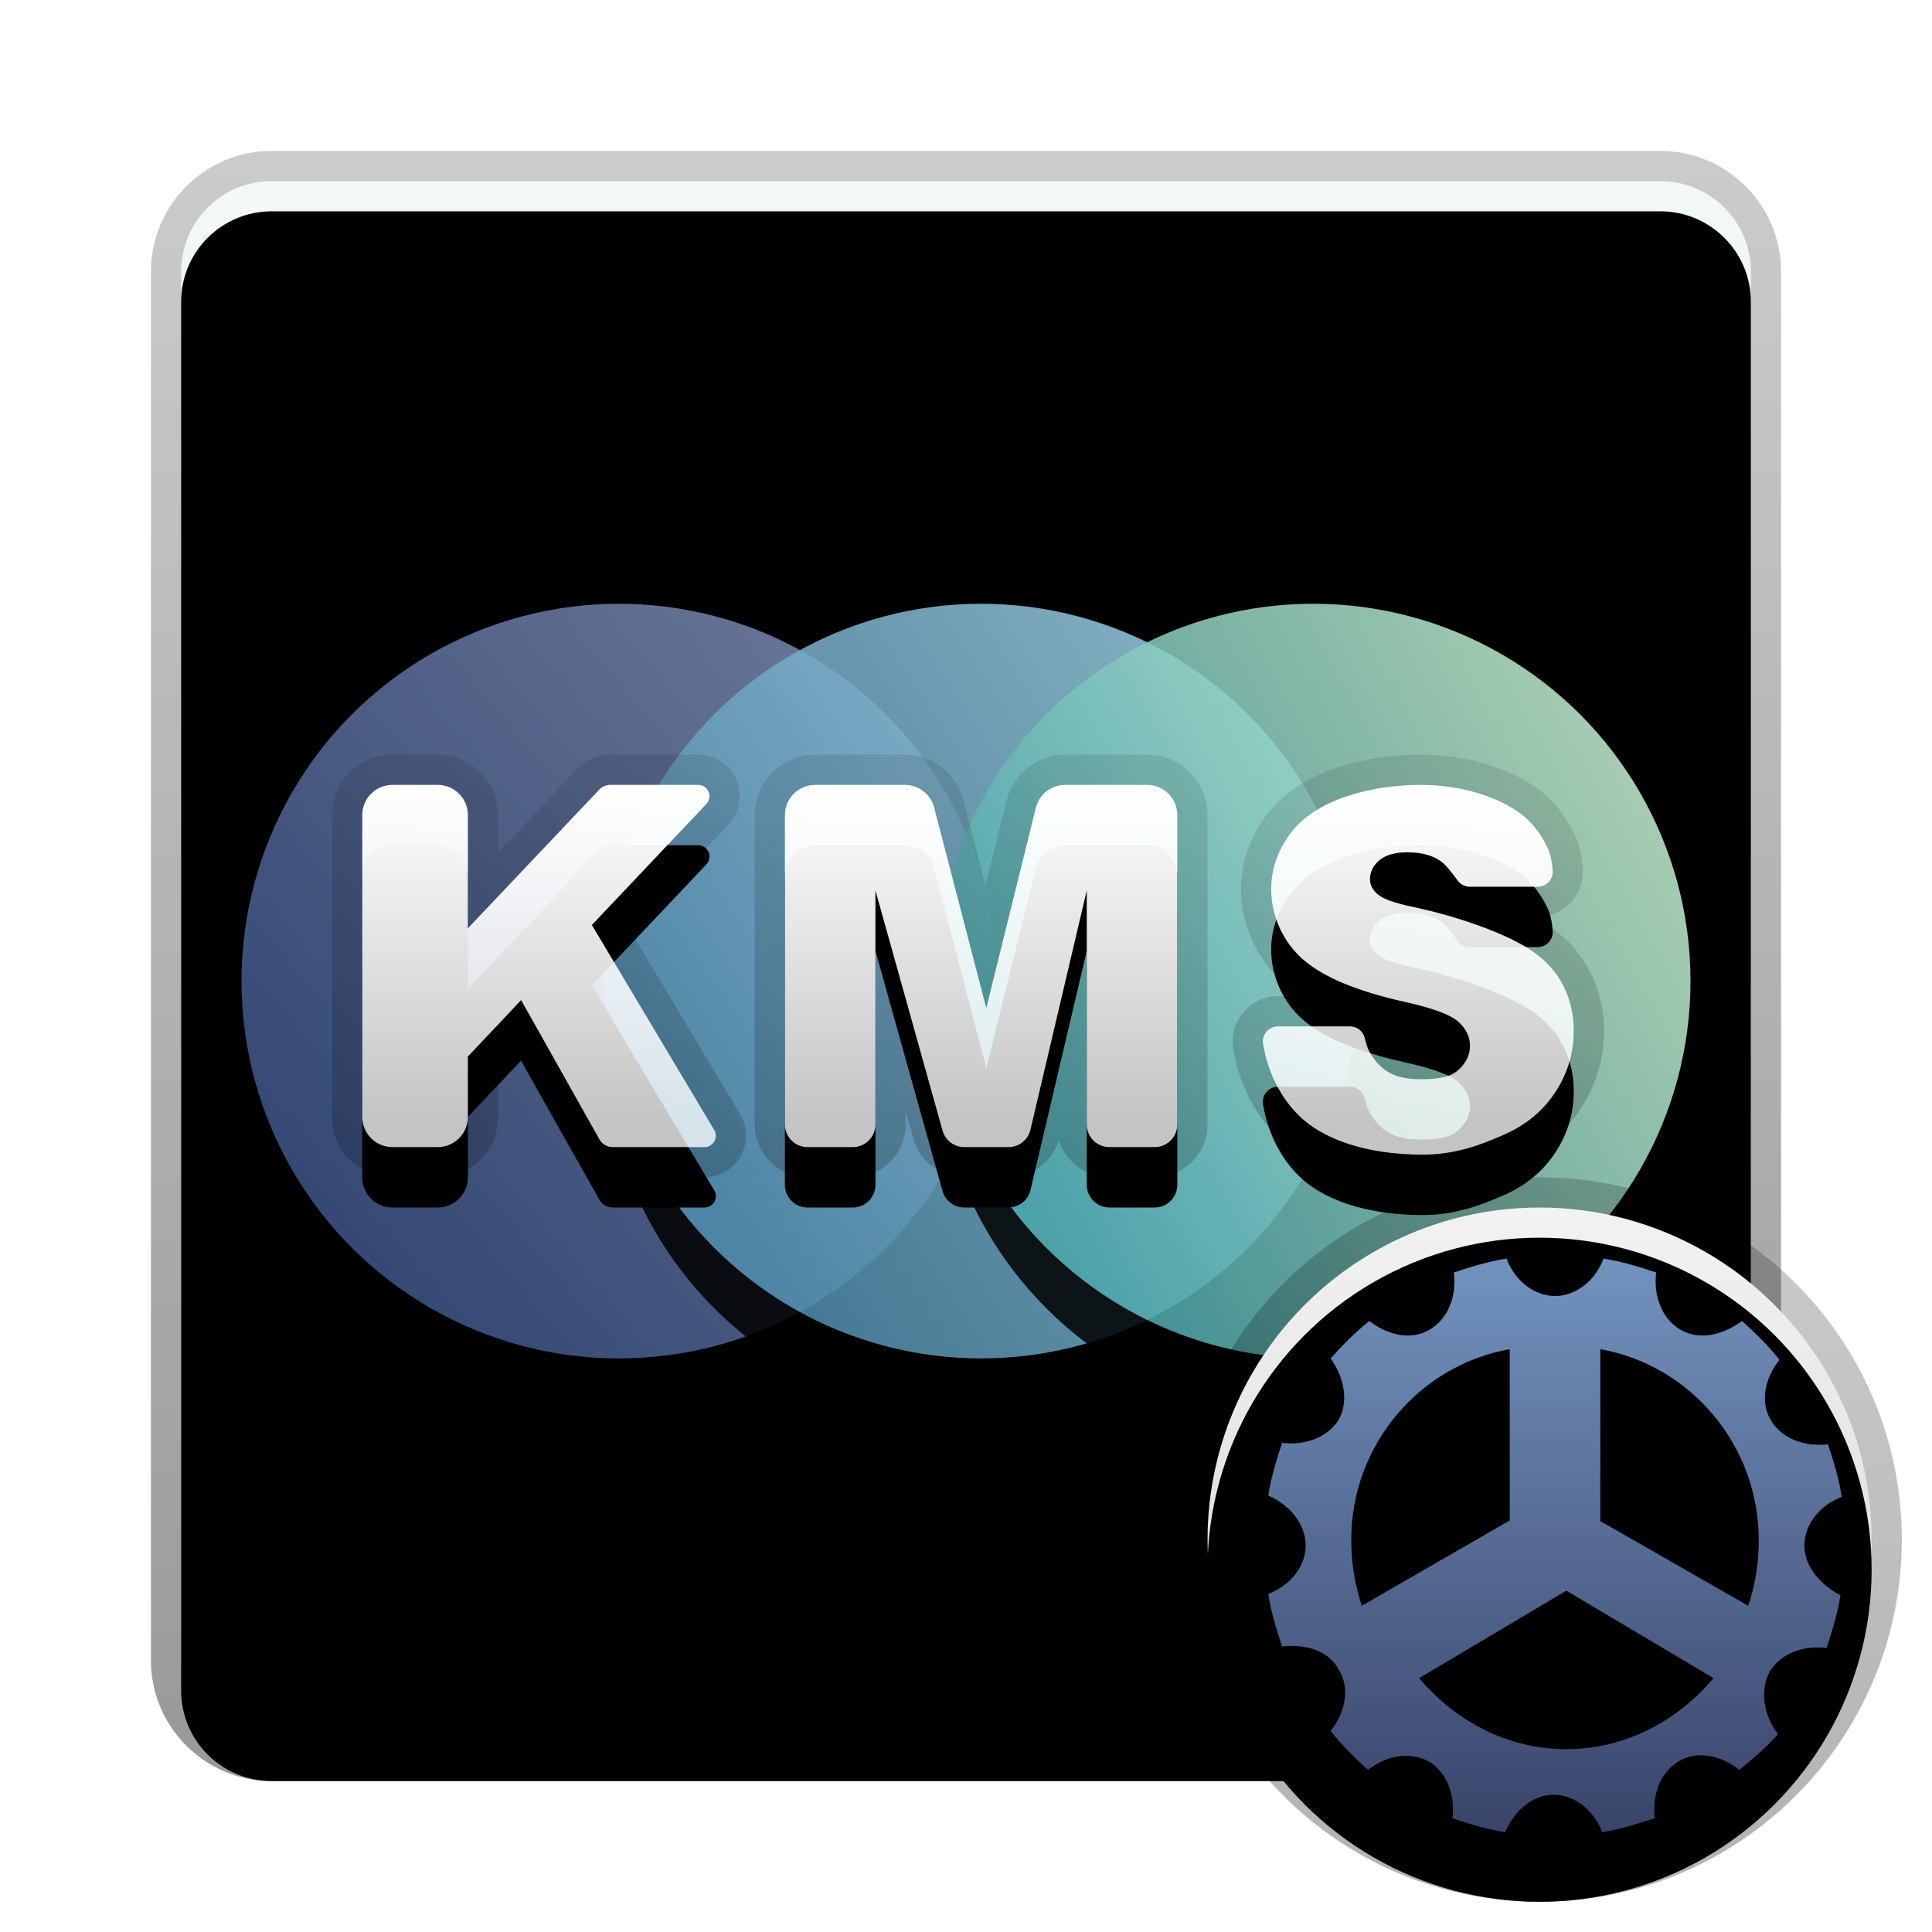 <svg xmlns="http://www.w3.org/2000/svg" xmlns:xlink="http://www.w3.org/1999/xlink" width="64" height="64" viewBox="0 0 64 64">
  <defs>
    <filter id="kmsclient-a" width="129.6%" height="129.6%" x="-14.8%" y="-14.8%" filterUnits="objectBoundingBox">
      <feOffset dy="1" in="SourceAlpha" result="shadowOffsetOuter1"/>
      <feGaussianBlur in="shadowOffsetOuter1" result="shadowBlurOuter1" stdDeviation="1.5"/>
      <feColorMatrix in="shadowBlurOuter1" result="shadowMatrixOuter1" values="0 0 0 0 0   0 0 0 0 0   0 0 0 0 0  0 0 0 0.2 0"/>
      <feMerge>
        <feMergeNode in="shadowMatrixOuter1"/>
        <feMergeNode in="SourceGraphic"/>
      </feMerge>
    </filter>
    <linearGradient id="kmsclient-b" x1="50%" x2="50%" y1="0%" y2="100%">
      <stop offset="0%" stop-color="#F3F9F4"/>
      <stop offset="100%" stop-color="#D0DDE3"/>
    </linearGradient>
    <path id="kmsclient-c" d="M4,1 L50,1 C51.657,1 53,2.343 53,4 L53,50 C53,51.657 51.657,53 50,53 L4,53 C2.343,53 1,51.657 1,50 L1,4 C1,2.343 2.343,1 4,1 Z"/>
    <filter id="kmsclient-d" width="101.9%" height="101.9%" x="-1%" y="-1%" filterUnits="objectBoundingBox">
      <feOffset dy="1" in="SourceAlpha" result="shadowOffsetInner1"/>
      <feComposite in="shadowOffsetInner1" in2="SourceAlpha" k2="-1" k3="1" operator="arithmetic" result="shadowInnerInner1"/>
      <feColorMatrix in="shadowInnerInner1" values="0 0 0 0 1   0 0 0 0 1   0 0 0 0 1  0 0 0 1 0"/>
    </filter>
    <linearGradient id="kmsclient-e" x1="50%" x2="50%" y1="0%" y2="100%">
      <stop offset="0%" stop-opacity=".202"/>
      <stop offset="100%" stop-opacity=".401"/>
    </linearGradient>
    <linearGradient id="kmsclient-h" x1="83.779%" x2="11.984%" y1="18.851%" y2="80.234%">
      <stop offset="0%" stop-color="#90A2D2"/>
      <stop offset="100%" stop-color="#4B68A5"/>
    </linearGradient>
    <circle id="kmsclient-g" cx="12.5" cy="12.5" r="12.5"/>
    <filter id="kmsclient-f" width="132%" height="132%" x="-16%" y="-8%" filterUnits="objectBoundingBox">
      <feOffset dy="2" in="SourceAlpha" result="shadowOffsetOuter1"/>
      <feGaussianBlur in="shadowOffsetOuter1" result="shadowBlurOuter1" stdDeviation="1"/>
      <feColorMatrix in="shadowBlurOuter1" values="0 0 0 0 0   0 0 0 0 0.035   0 0 0 0 0.298  0 0 0 0.15 0"/>
    </filter>
    <linearGradient id="kmsclient-k" x1="89.809%" x2="10.287%" y1="22.374%" y2="75.079%">
      <stop offset="0%" stop-color="#97CAE0"/>
      <stop offset="100%" stop-color="#4F8BAA"/>
    </linearGradient>
    <circle id="kmsclient-j" cx="24.5" cy="12.5" r="12.5"/>
    <filter id="kmsclient-i" width="132%" height="132%" x="-16%" y="-8%" filterUnits="objectBoundingBox">
      <feOffset dy="2" in="SourceAlpha" result="shadowOffsetOuter1"/>
      <feGaussianBlur in="shadowOffsetOuter1" result="shadowBlurOuter1" stdDeviation="1"/>
      <feColorMatrix in="shadowBlurOuter1" values="0 0 0 0 0   0 0 0 0 0.035   0 0 0 0 0.298  0 0 0 0.15 0"/>
    </filter>
    <linearGradient id="kmsclient-n" x1="92.198%" x2="8.671%" y1="22.226%" y2="68.783%">
      <stop offset="0%" stop-color="#C3EFD0"/>
      <stop offset="100%" stop-color="#4CA7AC"/>
    </linearGradient>
    <circle id="kmsclient-m" cx="35.5" cy="12.5" r="12.5"/>
    <filter id="kmsclient-l" width="132%" height="132%" x="-16%" y="-8%" filterUnits="objectBoundingBox">
      <feOffset dy="2" in="SourceAlpha" result="shadowOffsetOuter1"/>
      <feGaussianBlur in="shadowOffsetOuter1" result="shadowBlurOuter1" stdDeviation="1"/>
      <feColorMatrix in="shadowBlurOuter1" values="0 0 0 0 0.072   0 0 0 0 0.236   0 0 0 0 0.181  0 0 0 0.15 0"/>
    </filter>
    <linearGradient id="kmsclient-q" x1="56.876%" x2="56.876%" y1="0%" y2="91.235%">
      <stop offset="0%" stop-color="#FFF"/>
      <stop offset="100%" stop-color="#FFF" stop-opacity=".769"/>
    </linearGradient>
    <path id="kmsclient-p" d="M10.5,32 L10.5,30 L10.5,30 L12.263,28.131 L14.857,32.745 C14.945,32.903 15.112,33 15.293,33 L18.339,33 C18.546,33 18.714,32.832 18.714,32.625 C18.714,32.557 18.696,32.491 18.661,32.433 L14.607,25.642 L14.607,25.642 L18.401,21.633 C18.543,21.482 18.537,21.245 18.387,21.103 C18.317,21.037 18.225,21 18.129,21 L15.215,21 C15.078,21 14.947,21.056 14.852,21.156 L10.5,25.75 L10.5,25.75 L10.5,22 C10.5,21.448 10.052,21 9.5,21 L8,21 C7.448,21 7,21.448 7,22 L7,32 C7,32.552 7.448,33 8,33 L9.5,33 C10.052,33 10.5,32.552 10.5,32 Z M24,32.25 L24,24.5 L24,24.5 L26.222,32.452 C26.312,32.776 26.608,33 26.944,33 L28.406,33 C28.754,33 29.056,32.761 29.136,32.422 L31,24.5 L31,24.5 L31,32.25 C31,32.664 31.336,33 31.75,33 L33.25,33 C33.664,33 34,32.664 34,32.25 L34,22 C34,21.448 33.552,21 33,21 L30.283,21 C29.823,21 29.422,21.314 29.312,21.76 L27.672,28.391 L27.672,28.391 L25.945,21.748 C25.83,21.308 25.432,21 24.977,21 L22,21 C21.448,21 21,21.448 21,22 L21,32.25 C21,32.664 21.336,33 21.75,33 L23.25,33 C23.664,33 24,32.664 24,32.25 Z M42.125,33.25 C43.234,33.25 44.091,32.91 44.82,32.59 C45.549,32.27 46.117,31.799 46.523,31.18 C46.93,30.56 47.133,29.883 47.133,29.148 C47.133,28.523 46.98,27.958 46.676,27.453 C46.371,26.948 45.884,26.525 45.215,26.184 C44.546,25.842 43.375,25.38 41.828,25.047 C41.203,24.917 40.807,24.776 40.641,24.625 C40.469,24.479 40.383,24.315 40.383,24.133 C40.383,23.883 40.487,23.671 40.695,23.496 C40.904,23.322 41.214,23.234 41.625,23.234 C42.125,23.234 42.517,23.352 42.801,23.586 C42.892,23.661 43.055,23.857 43.29,24.173 C43.384,24.3 43.533,24.375 43.691,24.375 L45.936,24.375 C46.212,24.375 46.436,24.151 46.436,23.875 C46.436,23.864 46.436,23.853 46.435,23.842 C46.414,23.533 46.358,23.28 46.265,23.084 C46.036,22.599 45.723,22.201 45.324,21.918 C44.556,21.374 43.375,21 42.062,21 C40.87,21 39.845,21.251 39.16,21.551 C38.475,21.85 37.962,22.262 37.621,22.785 C37.28,23.309 37.109,23.865 37.109,24.453 C37.109,25.349 37.505,26.211 38.172,26.789 C38.833,27.367 39.94,27.831 41.492,28.18 C42.44,28.388 43.044,28.609 43.305,28.844 C43.565,29.078 43.695,29.344 43.695,29.641 C43.695,29.953 43.559,30.228 43.285,30.465 C43.012,30.702 42.568,30.75 42.062,30.75 C41.385,30.75 40.919,30.589 40.555,30.125 C40.47,30.016 40.398,29.907 40.338,29.784 C40.296,29.699 40.253,29.565 40.208,29.381 C40.153,29.157 39.952,29 39.722,29 L37.333,29 C37.057,29 36.833,29.224 36.833,29.5 C36.833,29.529 36.836,29.559 36.841,29.588 C36.884,29.829 36.928,30.021 36.972,30.165 C37.182,30.849 37.528,31.458 38.016,31.945 C38.766,32.695 40.177,33.25 42.125,33.25 Z"/>
    <filter id="kmsclient-o" width="127.4%" height="189.8%" x="-13.7%" y="-28.6%" filterUnits="objectBoundingBox">
      <feOffset dy="2" in="SourceAlpha" result="shadowOffsetOuter1"/>
      <feGaussianBlur in="shadowOffsetOuter1" result="shadowBlurOuter1" stdDeviation="1.5"/>
      <feColorMatrix in="shadowBlurOuter1" values="0 0 0 0 0   0 0 0 0 0   0 0 0 0 0  0 0 0 0.1 0"/>
    </filter>
    <linearGradient id="kmsclient-r" x1="53.569%" x2="53.569%" y1="3.289%" y2="102.766%">
      <stop offset="0%" stop-opacity=".104"/>
      <stop offset="100%" stop-opacity=".197"/>
    </linearGradient>
    <filter id="kmsclient-s" width="166.7%" height="166.7%" x="-33.3%" y="-33.3%" filterUnits="objectBoundingBox">
      <feOffset dy="1" in="SourceAlpha" result="shadowOffsetOuter1"/>
      <feGaussianBlur in="shadowOffsetOuter1" result="shadowBlurOuter1" stdDeviation="1.5"/>
      <feColorMatrix in="shadowBlurOuter1" result="shadowMatrixOuter1" values="0 0 0 0 0   0 0 0 0 0   0 0 0 0 0  0 0 0 0.2 0"/>
      <feMerge>
        <feMergeNode in="shadowMatrixOuter1"/>
        <feMergeNode in="SourceGraphic"/>
      </feMerge>
    </filter>
    <linearGradient id="kmsclient-t" x1="50%" x2="50%" y1="0%" y2="100%">
      <stop offset="0%" stop-color="#F2F2F2"/>
      <stop offset="100%" stop-color="#D3D3D3"/>
      <stop offset="100%" stop-color="#EDF2DE"/>
    </linearGradient>
    <circle id="kmsclient-u" cx="12" cy="12" r="11"/>
    <filter id="kmsclient-v" width="104.5%" height="104.5%" x="-2.3%" y="-2.3%" filterUnits="objectBoundingBox">
      <feOffset dy="1" in="SourceAlpha" result="shadowOffsetInner1"/>
      <feComposite in="shadowOffsetInner1" in2="SourceAlpha" k2="-1" k3="1" operator="arithmetic" result="shadowInnerInner1"/>
      <feColorMatrix in="shadowInnerInner1" values="0 0 0 0 1   0 0 0 0 1   0 0 0 0 1  0 0 0 1 0"/>
    </filter>
    <linearGradient id="kmsclient-w" x1="50%" x2="50%" y1="1.259%" y2="99.536%">
      <stop offset="0%" stop-color="#7191BD"/>
      <stop offset="100%" stop-color="#3A446A"/>
    </linearGradient>
    <linearGradient id="kmsclient-x" x1="50%" x2="50%" y1="0%" y2="99.637%">
      <stop offset="0%" stop-opacity=".201"/>
      <stop offset="100%" stop-opacity=".303"/>
    </linearGradient>
  </defs>
  <g fill="none" fill-rule="evenodd">
    <g filter="url(#kmsclient-a)" transform="translate(5 4)">
      <use fill="url(#kmsclient-b)" xlink:href="#kmsclient-c"/>
      <use fill="#000" filter="url(#kmsclient-d)" xlink:href="#kmsclient-c"/>
      <path fill="url(#kmsclient-e)" fill-rule="nonzero" d="M50,0 L4,0 C1.791,0 0,1.791 0,4 L0,50 C0,52.209 1.791,54 4,54 L50,54 C52.209,54 54,52.209 54,50 L54,4 C54,1.791 52.209,0 50,0 Z M50,1 C51.657,1 53,2.343 53,4 L53,50 C53,51.657 51.657,53 50,53 L4,53 C2.343,53 1,51.657 1,50 L1,4 C1,2.343 2.343,1 4,1 L50,1 Z"/>
      <g transform="translate(3 15)">
        <g fill-rule="nonzero" opacity=".704">
          <use fill="#000" filter="url(#kmsclient-f)" xlink:href="#kmsclient-g"/>
          <use fill="url(#kmsclient-h)" xlink:href="#kmsclient-g"/>
        </g>
        <g fill-rule="nonzero" opacity=".86">
          <use fill="#000" filter="url(#kmsclient-i)" xlink:href="#kmsclient-j"/>
          <use fill="url(#kmsclient-k)" xlink:href="#kmsclient-j"/>
        </g>
        <g opacity=".855">
          <use fill="#000" filter="url(#kmsclient-l)" xlink:href="#kmsclient-m"/>
          <use fill="url(#kmsclient-n)" xlink:href="#kmsclient-m"/>
        </g>
      </g>
      <g fill-rule="nonzero">
        <use fill="#000" filter="url(#kmsclient-o)" xlink:href="#kmsclient-p"/>
        <use fill="url(#kmsclient-q)" xlink:href="#kmsclient-p"/>
      </g>
      <path fill="url(#kmsclient-r)" fill-rule="nonzero" d="M42.062,20 C43.522,20 44.921,20.407 45.902,21.102 C46.44,21.483 46.865,22.013 47.169,22.656 C47.291,22.913 47.368,23.203 47.409,23.527 L47.436,23.838 C47.436,23.847 47.436,23.858 47.436,23.875 C47.436,24.655 46.841,25.296 46.08,25.368 L45.936,25.375 L45.82,25.374 L45.937,25.438 C46.459,25.737 46.891,26.092 47.228,26.505 L47.388,26.716 L47.532,26.937 C47.932,27.6 48.133,28.344 48.133,29.148 C48.133,30.078 47.873,30.946 47.36,31.728 C46.845,32.513 46.126,33.109 45.223,33.505 C44.065,34.014 43.226,34.25 42.125,34.25 C40.049,34.25 38.326,33.669 37.309,32.652 C36.712,32.055 36.277,31.309 36.016,30.459 C35.958,30.271 35.906,30.041 35.857,29.764 C35.841,29.677 35.833,29.588 35.833,29.5 C35.833,28.72 36.428,28.08 37.189,28.007 L37.333,28 L38.14,27.999 L38.054,27.946 L37.863,27.817 L37.684,27.683 L37.517,27.545 C36.629,26.774 36.109,25.636 36.109,24.453 C36.109,23.668 36.338,22.923 36.783,22.239 C37.236,21.544 37.904,21.009 38.76,20.635 C39.662,20.24 40.836,20 42.062,20 Z M9.5,20 C10.554,20 11.418,20.816 11.495,21.851 L11.5,22 L11.5,23.24 L14.126,20.468 C14.339,20.244 14.613,20.093 14.911,20.031 L15.062,20.008 L15.215,20 L18.129,20 C18.48,20 18.819,20.135 19.074,20.376 C19.589,20.864 19.644,21.654 19.224,22.206 L19.127,22.32 L15.853,25.779 L19.52,31.92 C19.596,32.048 19.651,32.187 19.683,32.331 L19.706,32.477 L19.714,32.625 C19.714,33.34 19.169,33.927 18.472,33.994 L18.339,34 L15.293,34 C14.8,34 14.342,33.758 14.063,33.359 L13.985,33.235 L12.057,29.806 L11.5,30.397 L11.5,32 C11.5,33.002 10.764,33.831 9.803,33.977 L9.649,33.995 L9.5,34 L8,34 C6.946,34 6.082,33.184 6.005,32.149 L6,32 L6,22 C6,20.946 6.816,20.082 7.851,20.005 L8,20 L9.5,20 Z M24.977,20 C25.834,20 26.589,20.545 26.866,21.344 L26.912,21.497 L27.647,24.324 L28.341,21.52 C28.536,20.732 29.183,20.151 29.964,20.025 L30.122,20.006 L30.283,20 L33,20 C34.054,20 34.918,20.816 34.995,21.851 L35,22 L35,32.25 C35,33.168 34.293,33.921 33.394,33.994 L33.25,34 L31.75,34 C31.028,34 30.409,33.563 30.141,32.94 L30.089,32.803 L30.077,32.763 L30.069,32.796 C29.866,33.414 29.338,33.865 28.705,33.974 L28.557,33.994 L28.406,34 L26.944,34 C26.211,34 25.562,33.544 25.307,32.869 L25.259,32.721 L25,31.797 L25,32.25 C25,33.117 24.369,33.837 23.542,33.976 L23.394,33.994 L23.25,34 L21.75,34 C20.832,34 20.079,33.293 20.006,32.394 L20,32.25 L20,22 C20,20.946 20.816,20.082 21.851,20.005 L22,20 L24.977,20 Z M37.333,29 L37.243,29.008 C37.01,29.05 36.833,29.255 36.833,29.5 C36.833,29.529 36.836,29.559 36.841,29.588 L36.906,29.913 C36.928,30.009 36.95,30.093 36.972,30.165 C37.182,30.849 37.528,31.458 38.016,31.945 C38.724,32.654 40.022,33.188 41.805,33.245 L42.125,33.25 L42.421,33.242 C43.389,33.188 44.157,32.881 44.82,32.59 C45.549,32.27 46.117,31.799 46.523,31.18 C46.93,30.56 47.133,29.883 47.133,29.148 C47.133,28.523 46.98,27.958 46.676,27.453 C46.371,26.948 45.884,26.525 45.215,26.184 C45.119,26.135 45.013,26.084 44.898,26.031 L44.521,25.867 C43.846,25.589 42.933,25.285 41.828,25.047 C41.203,24.917 40.807,24.776 40.641,24.625 C40.469,24.479 40.383,24.315 40.383,24.133 C40.383,23.883 40.487,23.671 40.695,23.496 C40.904,23.322 41.214,23.234 41.625,23.234 C42.125,23.234 42.517,23.352 42.801,23.586 L42.844,23.626 L42.958,23.749 L43.106,23.932 L43.29,24.173 C43.365,24.275 43.476,24.343 43.598,24.366 L43.691,24.375 L45.936,24.375 L46.026,24.367 C46.259,24.325 46.436,24.12 46.436,23.875 L46.435,23.842 C46.414,23.533 46.358,23.28 46.265,23.084 C46.036,22.599 45.723,22.201 45.324,21.918 C44.556,21.374 43.375,21 42.062,21 C40.87,21 39.845,21.251 39.16,21.551 C38.475,21.85 37.962,22.262 37.621,22.785 C37.28,23.309 37.109,23.865 37.109,24.453 C37.109,25.349 37.505,26.211 38.172,26.789 C38.786,27.326 39.784,27.764 41.166,28.103 L41.492,28.18 C42.44,28.388 43.044,28.609 43.305,28.844 C43.565,29.078 43.695,29.344 43.695,29.641 C43.695,29.953 43.559,30.228 43.285,30.465 C43.012,30.702 42.568,30.75 42.062,30.75 C41.385,30.75 40.919,30.589 40.555,30.125 C40.47,30.016 40.398,29.907 40.338,29.784 C40.296,29.699 40.253,29.565 40.208,29.381 C40.16,29.185 40,29.04 39.807,29.007 L39.722,29 L37.333,29 Z M8,21 L7.883,21.007 C7.424,21.06 7.06,21.424 7.007,21.883 L7,22 L7,32 L7.007,32.117 C7.06,32.576 7.424,32.94 7.883,32.993 L8,33 L9.5,33 L9.617,32.993 C10.076,32.94 10.44,32.576 10.493,32.117 L10.5,32 L10.5,30 L12.263,28.131 L14.857,32.745 L14.907,32.819 C14.982,32.91 15.087,32.971 15.204,32.992 L15.293,33 L18.339,33 L18.415,32.992 C18.586,32.957 18.714,32.806 18.714,32.625 C18.714,32.58 18.706,32.535 18.69,32.493 L18.661,32.433 L14.607,25.642 L18.401,21.633 L18.448,21.573 C18.54,21.425 18.518,21.227 18.387,21.103 C18.334,21.053 18.269,21.02 18.2,21.007 L18.129,21 L15.215,21 L15.134,21.007 C15.053,21.02 14.978,21.053 14.913,21.102 L14.852,21.156 L10.5,25.75 L10.5,22 L10.493,21.883 C10.44,21.424 10.076,21.06 9.617,21.007 L9.5,21 L8,21 Z M22,21 L21.883,21.007 C21.424,21.06 21.06,21.424 21.007,21.883 L21,22 L21,32.25 L21.007,32.352 C21.052,32.685 21.315,32.948 21.648,32.993 L21.75,33 L23.25,33 L23.352,32.993 C23.685,32.948 23.948,32.685 23.993,32.352 L24,32.25 L24,24.5 L26.222,32.452 L26.259,32.556 C26.364,32.79 26.581,32.954 26.834,32.992 L26.944,33 L28.406,33 L28.509,32.993 C28.779,32.956 29.008,32.774 29.106,32.52 L29.136,32.422 L31,24.5 L31,32.25 L31.007,32.352 C31.052,32.685 31.315,32.948 31.648,32.993 L31.75,33 L33.25,33 L33.352,32.993 C33.685,32.948 33.948,32.685 33.993,32.352 L34,32.25 L34,22 L33.993,21.883 C33.94,21.424 33.576,21.06 33.117,21.007 L33,21 L30.283,21 L30.169,21.006 C29.799,21.049 29.483,21.294 29.35,21.641 L29.312,21.76 L27.672,28.391 L25.945,21.748 L25.91,21.641 C25.778,21.297 25.466,21.053 25.1,21.008 L24.977,21 L22,21 Z"/>
    </g>
    <g fill-rule="nonzero" filter="url(#kmsclient-s)" transform="translate(39 38)">
      <use fill="url(#kmsclient-t)" xlink:href="#kmsclient-u"/>
      <use fill="#000" filter="url(#kmsclient-v)" xlink:href="#kmsclient-u"/>
      <path fill="url(#kmsclient-w)" d="M20.773,12.193 C20.773,11.505 21.278,10.862 22.012,10.587 C21.921,9.99 21.737,9.394 21.553,8.843 C20.773,8.935 20.039,8.66 19.672,8.063 C19.305,7.466 19.442,6.686 19.947,6.044 C19.58,5.585 19.167,5.172 18.708,4.759 C18.02,5.263 17.239,5.401 16.643,5.034 C16.046,4.667 15.771,3.933 15.863,3.152 C15.312,2.969 14.715,2.785 14.119,2.693 C13.843,3.428 13.201,3.932 12.512,3.932 C11.824,3.932 11.181,3.428 10.906,2.693 C10.309,2.785 9.713,2.969 9.162,3.152 C9.193,3.415 9.182,3.672 9.132,3.912 C9.032,4.385 8.778,4.79 8.382,5.034 C7.785,5.401 7.005,5.263 6.363,4.759 C5.904,5.126 5.491,5.539 5.078,5.998 C5.182,6.144 5.27,6.298 5.34,6.455 C5.575,6.987 5.601,7.557 5.353,8.017 C4.986,8.614 4.251,8.889 3.471,8.797 C3.288,9.348 3.104,9.945 3.012,10.541 C3.747,10.862 4.251,11.505 4.251,12.193 C4.251,12.302 4.239,12.409 4.215,12.513 C4.087,13.075 3.631,13.568 3.012,13.8 C3.104,14.396 3.288,14.993 3.471,15.544 C4.251,15.452 5.032,15.681 5.353,16.324 C5.72,16.92 5.582,17.701 5.078,18.343 C5.445,18.802 5.858,19.215 6.317,19.628 C6.959,19.123 7.739,19.032 8.336,19.353 C8.933,19.72 9.208,20.454 9.116,21.234 C9.667,21.418 10.264,21.602 10.86,21.693 C11.181,20.959 11.778,20.454 12.466,20.454 C13.155,20.454 13.797,20.959 14.073,21.693 C14.669,21.602 15.22,21.418 15.817,21.234 C15.725,20.454 16,19.72 16.597,19.353 C17.193,18.986 17.974,19.123 18.616,19.628 C19.075,19.261 19.488,18.901 19.901,18.442 C19.396,17.8 19.305,16.966 19.626,16.37 C19.993,15.773 20.727,15.498 21.507,15.59 C21.691,15.039 21.875,14.442 21.966,13.846 C21.278,13.478 20.773,12.882 20.773,12.193 Z M5.762,12.01 C5.762,8.852 8.037,6.22 11.012,5.693 C11.012,8.175 11.012,10.036 11.012,11.277 C11.012,11.297 11.012,11.327 11.012,11.367 L6.112,14.193 C6.103,14.165 6.094,14.137 6.085,14.108 C6.082,14.1 6.079,14.091 6.077,14.083 C6.074,14.073 6.061,14.033 6.058,14.022 C5.861,13.374 5.762,12.709 5.762,12.01 Z M12.887,18.943 C10.972,18.943 9.231,18.038 8.012,16.59 L12.887,13.693 L17.762,16.59 C16.544,18.038 14.803,18.943 12.887,18.943 Z M14.012,11.388 C14.012,11.35 14.012,11.323 14.012,11.307 C14.012,11.265 14.012,11.23 14.012,11.202 C14.012,9.983 14.012,8.147 14.012,5.693 C16.987,6.221 19.262,8.859 19.262,12.024 C19.262,12.715 19.166,13.358 18.975,13.996 C18.964,14.03 18.954,14.064 18.943,14.098 C18.933,14.13 18.923,14.162 18.912,14.193 L14.012,11.388 Z"/>
      <path fill="url(#kmsclient-x)" d="M12,0 C5.373,0 0,5.373 0,12 C0,18.627 5.373,24 12,24 C18.627,24 24,18.627 24,12 C24,5.373 18.627,0 12,0 Z M12,1 C18.075,1 23,5.925 23,12 C23,18.075 18.075,23 12,23 C5.925,23 1,18.075 1,12 C1,5.925 5.925,1 12,1 Z"/>
    </g>
  </g>
</svg>
